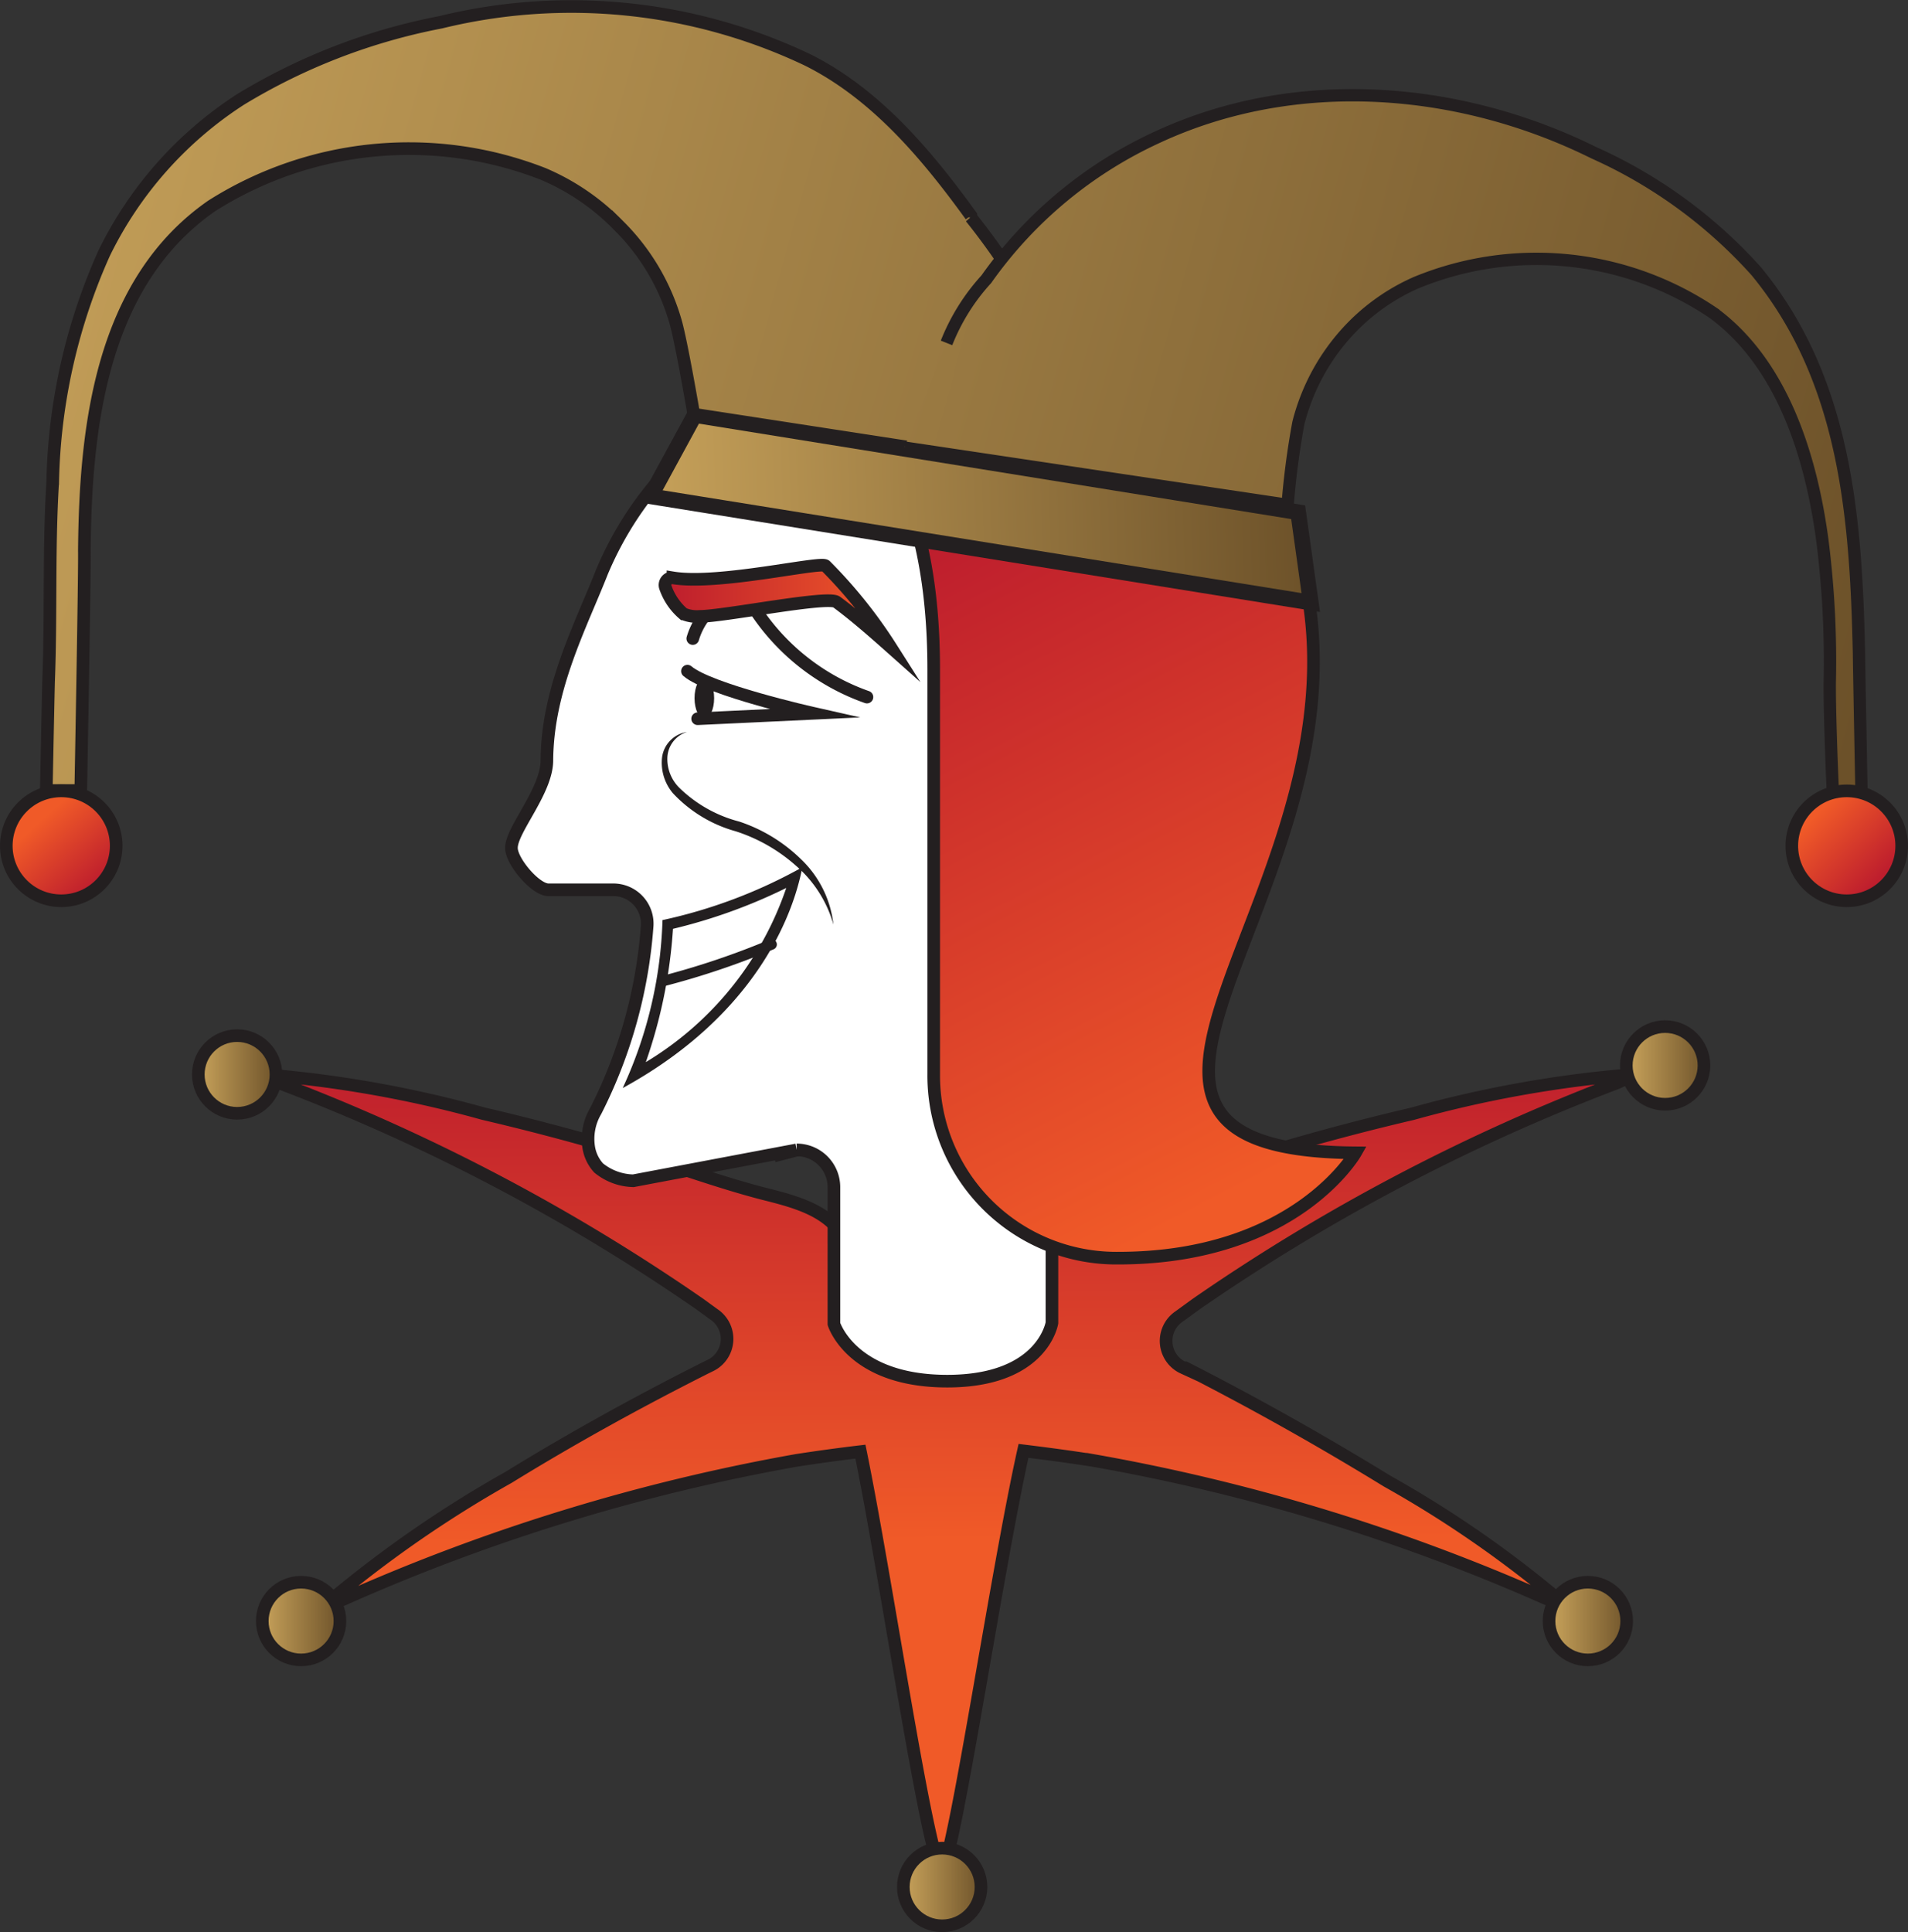 <?xml version="1.0" encoding="UTF-8" standalone="no"?>
<!-- Created with Inkscape (http://www.inkscape.org/) -->

<svg
   width="19.656mm"
   height="19.9mm"
   viewBox="0 0 19.656 19.9"
   version="1.1"
   id="svg1480"
   inkscape:version="1.1.2 (b8e25be833, 2022-02-05)"
   sodipodi:docname="icon.svg"
   xmlns:inkscape="http://www.inkscape.org/namespaces/inkscape"
   xmlns:sodipodi="http://sodipodi.sourceforge.net/DTD/sodipodi-0.dtd"
   xmlns:xlink="http://www.w3.org/1999/xlink"
   xmlns="http://www.w3.org/2000/svg"
   xmlns:svg="http://www.w3.org/2000/svg">
  <rect x="0" y="0" width="19.656" height="19.9" fill="#333333" stroke="none"/>
  <sodipodi:namedview
     id="namedview1482"
     pagecolor="#ffffff"
     bordercolor="#666666"
     borderopacity="1.0"
     inkscape:pageshadow="2"
     inkscape:pageopacity="0.0"
     inkscape:pagecheckerboard="0"
     inkscape:document-units="mm"
     showgrid="false"
     inkscape:zoom="9.9452659"
     inkscape:cx="37.10308"
     inkscape:cy="37.605832"
     inkscape:window-width="1920"
     inkscape:window-height="986"
     inkscape:window-x="-11"
     inkscape:window-y="-11"
     inkscape:window-maximized="1"
     inkscape:current-layer="layer1" />
  <defs
     id="defs1477">
    <linearGradient
       id="linear-gradient-30"
       x1="105.88"
       y1="74.28"
       x2="103.42"
       y2="71.82"
       xlink:href="#linear-gradient-4"
       gradientTransform="matrix(0.265,0,0,0.265,70.731,112.713)" />
    <linearGradient
       id="linear-gradient-4"
       x1="68.58"
       y1="125.25"
       x2="72.46"
       y2="125.25"
       gradientTransform="rotate(-45,70.52,125.25)"
       gradientUnits="userSpaceOnUse">
      <stop
         offset="0"
         stop-color="#be1e2d"
         id="stop15" />
      <stop
         offset="1"
         stop-color="#f05a28"
         id="stop17" />
    </linearGradient>
    <linearGradient
       id="linear-gradient-29"
       x1="36.5"
       y1="74.59"
       x2="34.32"
       y2="72.12"
       xlink:href="#linear-gradient-4"
       gradientTransform="matrix(0.265,0,0,0.265,70.731,112.713)" />
    <linearGradient
       id="linear-gradient-28"
       x1="68.03"
       y1="113.69"
       x2="71.05"
       y2="113.69"
       xlink:href="#linear-gradient"
       gradientTransform="matrix(0.265,0,0,0.265,70.731,112.713)" />
    <linearGradient
       id="linear-gradient"
       x1="49.25"
       y1="84.38"
       x2="100.51"
       y2="151.43"
       gradientUnits="userSpaceOnUse">
      <stop
         offset="0"
         stop-color="#c5a059"
         id="stop4" />
      <stop
         offset="1"
         stop-color="#6c5129"
         id="stop6" />
    </linearGradient>
    <linearGradient
       id="linear-gradient-27"
       x1="43.07"
       y1="103.34"
       x2="46.08"
       y2="103.34"
       xlink:href="#linear-gradient"
       gradientTransform="matrix(0.265,0,0,0.265,70.731,112.713)" />
    <linearGradient
       id="linear-gradient-26"
       x1="93.17"
       y1="103.34"
       x2="96.19"
       y2="103.34"
       xlink:href="#linear-gradient"
       gradientTransform="matrix(0.265,0,0,0.265,70.731,112.713)" />
    <linearGradient
       id="linear-gradient-25"
       x1="34.83"
       y1="40.5"
       x2="107.25"
       y2="60.57"
       xlink:href="#linear-gradient"
       gradientTransform="matrix(0.265,0,0,0.265,70.731,112.713)" />
    <linearGradient
       id="linear-gradient-24"
       x1="31.24"
       y1="51.56"
       x2="105.02"
       y2="72.01"
       xlink:href="#linear-gradient"
       gradientTransform="matrix(0.265,0,0,0.265,70.731,112.713)" />
    <linearGradient
       id="linear-gradient-23"
       x1="52.55"
       y1="24.41"
       x2="77.4"
       y2="24.41"
       gradientTransform="matrix(1.02,-0.3,0.05,1.51,3.52,42.71)"
       xlink:href="#linear-gradient" />
    <linearGradient
       id="linear-gradient-22"
       x1="70.24"
       y1="60.77"
       x2="83.01"
       y2="85.39"
       xlink:href="#linear-gradient-4"
       gradientTransform="matrix(0.265,0,0,0.265,70.731,112.713)" />
    <linearGradient
       id="linear-gradient-21"
       x1="58.76"
       y1="63.83"
       x2="67.54"
       y2="63.83"
       xlink:href="#linear-gradient-4"
       gradientTransform="matrix(0.265,0,0,0.265,70.731,112.713)" />
    <linearGradient
       id="linear-gradient-20"
       x1="96.19"
       y1="81.71"
       x2="99.2"
       y2="81.71"
       xlink:href="#linear-gradient"
       gradientTransform="matrix(0.265,0,0,0.265,70.731,112.713)" />
    <linearGradient
       id="linear-gradient-19"
       x1="40.58"
       y1="82.06"
       x2="43.6"
       y2="82.06"
       xlink:href="#linear-gradient"
       gradientTransform="matrix(0.265,0,0,0.265,70.731,112.713)" />
    <linearGradient
       id="linear-gradient-18"
       x1="69.76"
       y1="81.08"
       x2="69.87"
       y2="100.06"
       xlink:href="#linear-gradient-4"
       gradientTransform="matrix(0.265,0,0,0.265,70.731,112.713)" />
  </defs>
  <g
     inkscape:label="Layer 1"
     inkscape:groupmode="layer"
     id="layer1"
     transform="translate(-79.424,-123.358)">
    <polygon
       class="cls-7"
       points="68.41,83.92 62.95,85.34 62.84,84.87 "
       id="polygon107"
       style="fill:#231f20"
       transform="matrix(0.265,0,0,0.265,70.731,112.713)" />
    <path
       class="cls-25"
       d="m 96.06,134.52 c 0.069,-0.026 0.13,-0.064 0.193,-0.095 a 12.031,12.031 0 0 0 -2.278,0.405 c -0.751,0.175 -1.492,0.386 -2.225,0.627 -0.228,0.074 -0.458,0.146 -0.688,0.204 -0.386,0.098 -0.794,0.214 -0.876,0.659 a 4.445,4.445 0 0 0 -0.069,0.529 0.72,0.72 0 0 0 -0.206,0.095 l -0.13,0.111 h -0.468 c -0.172,0 -0.529,-0.021 -0.826,-0.037 l -0.079,-0.058 a 0.574,0.574 0 0 0 -0.132,-0.069 4.374,4.374 0 0 0 -0.082,-0.572 c -0.087,-0.445 -0.487,-0.561 -0.876,-0.659 -0.23,-0.058 -0.46,-0.13 -0.688,-0.204 -0.733,-0.241 -1.474,-0.452 -2.225,-0.627 A 12.031,12.031 0 0 0 82.127,134.425 c 0.064,0.032 0.124,0.069 0.193,0.095 a 20.185,20.185 0 0 1 4.313,2.27 l 0.146,0.106 a 0.304,0.304 0 0 1 -0.042,0.529 l -0.053,0.026 c -0.688,0.347 -1.365,0.72 -2.021,1.124 a 12.046,12.046 0 0 0 -1.9,1.323 c 0.066,-0.024 0.138,-0.04 0.204,-0.069 a 20.108,20.108 0 0 1 4.662,-1.429 c 0.22,-0.034 0.439,-0.064 0.659,-0.09 0.265,1.291 0.677,4.114 0.839,4.342 0.153,-0.315 0.564,-3.106 0.841,-4.35 0.238,0.029 0.476,0.061 0.714,0.098 a 20.108,20.108 0 0 1 4.657,1.418 c 0.066,0.029 0.138,0.045 0.204,0.069 A 11.401,11.401 0 0 0 93.713,138.613 q -1.021,-0.627 -2.08,-1.167 h -0.019 a 0.304,0.304 0 0 1 -0.042,-0.529 l 0.175,-0.127 a 20.185,20.185 0 0 1 4.313,-2.27 z"
       id="path115"
       style="fill:url(#linear-gradient-18);stroke:#231f20;stroke-width:0.13px;stroke-miterlimit:10" />
    <circle
       class="cls-26"
       cx="81.867"
       cy="134.425"
       r="0.4"
       id="circle117"
       style="fill:url(#linear-gradient-19);stroke:#231f20;stroke-width:0.13px;stroke-miterlimit:10" />
    <circle
       class="cls-27"
       cx="96.578"
       cy="134.332"
       r="0.4"
       id="circle119"
       style="fill:url(#linear-gradient-20);stroke:#231f20;stroke-width:0.13px;stroke-miterlimit:10" />
    <path
       class="cls-28"
       d="m 86.894,127.694 a 3.54,3.54 0 0 0 -1.27,1.558 c -0.22,0.558 -0.561,1.201 -0.566,1.937 0,0.318 -0.37,0.72 -0.365,0.905 0,0.135 0.246,0.429 0.381,0.429 h 0.667 a 0.349,0.349 0 0 1 0.349,0.384 5.001,5.001 0 0 1 -0.529,1.894 0.564,0.564 0 0 0 -0.071,0.381 0.41,0.41 0 0 0 0.101,0.206 0.585,0.585 0 0 0 0.357,0.132 l 1.683,-0.318 a 0.384,0.384 0 0 1 0.384,0.384 v 1.408 c 0,0 0.18,0.59 1.167,0.59 0.987,0 1.079,-0.601 1.079,-0.601 v -7.644"
       id="path121"
       style="fill:#ffffff;stroke:#231f20;stroke-width:0.13px;stroke-miterlimit:10" />
    <path
       class="cls-29"
       d="m 86.561,129.935 a 0.709,0.709 0 0 1 0.529,-0.492 2.286,2.286 0 0 0 1.265,1.095"
       id="path123"
       style="fill:none;stroke:#231f20;stroke-width:0.13px;stroke-linecap:round;stroke-miterlimit:10" />
    <ellipse
       class="cls-7"
       cx="86.68"
       cy="130.549"
       rx="0.101"
       ry="0.212"
       id="ellipse125"
       style="fill:#231f20;stroke-width:0.265" />
    <path
       class="cls-30"
       d="m 86.466,129.681 a 0.347,0.347 0 0 0 0.164,0.026 c 0.251,0 1.323,-0.217 1.413,-0.148 0.193,0.143 0.376,0.304 0.558,0.466 a 4.956,4.956 0 0 0 -0.672,-0.839 c -0.045,-0.05 -1.101,0.201 -1.572,0.124 a 0.074,0.074 0 0 0 -0.077,0.101 0.632,0.632 0 0 0 0.185,0.27 z"
       id="path127"
       style="fill:url(#linear-gradient-21);stroke:#231f20;stroke-width:0.13px;stroke-miterlimit:10" />
    <path
       class="cls-31"
       d="m 89.043,130.25 v 4.17 a 1.881,1.881 0 0 0 1.9,1.897 c 1.828,0 2.445,-1.085 2.445,-1.085 -3.799,-0.029 0.992,-3.342 -0.889,-6.908 l -4.096,-0.452 c 0,0 0.64,0.558 0.64,2.379 z"
       id="path129"
       style="fill:url(#linear-gradient-22);stroke:#231f20;stroke-width:0.13px;stroke-miterlimit:10" />
    <path
       class="cls-29"
       d="m 86.506,130.271 c 0.225,0.193 1.296,0.434 1.296,0.434 l -1.191,0.056"
       id="path131"
       style="fill:none;stroke:#231f20;stroke-width:0.13px;stroke-linecap:round;stroke-miterlimit:10" />
    <polygon
       class="cls-32"
       points="59.81,56.3 83.27,60.08 83.76,63.59 58.09,59.46 "
       id="polygon133"
       style="fill:url(#linear-gradient-23);stroke:#231f20;stroke-width:0.61px;stroke-miterlimit:10"
       transform="matrix(0.265,0,0,0.265,70.731,112.713)" />
    <path
       class="cls-33"
       d="m 85.794,125.678 a 2.381,2.381 0 0 0 -0.775,-0.529 3.797,3.797 0 0 0 -3.416,0.331 c -1.138,0.794 -1.299,2.273 -1.31,3.551 0.005,0.198 -0.037,2.469 -0.037,2.469 h -0.355 c 0,0 0.021,-1.058 0.024,-1.135 0.026,-0.677 0,-1.36 0.042,-2.04 a 6.043,6.043 0 0 1 0.529,-2.357 3.937,3.937 0 0 1 1.408,-1.587 6.226,6.226 0 0 1 2.061,-0.794 5.665,5.665 0 0 1 3.781,0.389 c 0.704,0.352 1.228,0.979 1.68,1.603 v 0.018 a 6.996,6.996 0 0 1 1.323,2.67 l -4.178,-0.643 c 0,0 -0.119,-0.699 -0.183,-0.937 A 2.278,2.278 0 0 0 85.794,125.678 Z"
       id="path135"
       style="fill:url(#linear-gradient-24);stroke:#231f20;stroke-width:0.13px;stroke-miterlimit:10" />
    <path
       class="cls-34"
       d="m 89.175,126.89 a 2.135,2.135 0 0 1 0.41,-0.656 4.405,4.405 0 0 1 1.762,-1.463 c 1.423,-0.661 3.106,-0.529 4.498,0.161 a 4.977,4.977 0 0 1 1.672,1.22 c 0.921,1.119 1.027,2.535 1.058,3.94 0,0.098 0.026,1.431 0.026,1.431 H 98.306 c 0,0 -0.034,-0.751 -0.032,-1.127 a 9.861,9.861 0 0 0 -0.077,-1.479 c -0.116,-0.857 -0.41,-1.812 -1.124,-2.336 a 3.254,3.254 0 0 0 -3.059,-0.312 2.117,2.117 0 0 0 -0.685,0.482 2.183,2.183 0 0 0 -0.529,0.963 8.173,8.173 0 0 0 -0.111,0.844 l -3.948,-0.59"
       id="path137"
       style="fill:url(#linear-gradient-25);stroke:#231f20;stroke-width:0.127px;stroke-miterlimit:10" />
    <path
       class="cls-35"
       d="m 86.259,133.462 a 8.186,8.186 0 0 0 1.114,-0.376"
       id="path139"
       style="fill:none;stroke:#231f20;stroke-width:0.108px;stroke-linecap:round;stroke-miterlimit:10" />
    <path
       class="cls-7"
       d="m 87.524,132.504 a 3.352,3.352 0 0 1 -1.447,1.794 5.165,5.165 0 0 0 0.28,-1.373 5.556,5.556 0 0 0 1.167,-0.421 m 0.172,-0.217 a 5.207,5.207 0 0 1 -1.447,0.548 4.419,4.419 0 0 1 -0.41,1.73 c 1.617,-0.884 1.82,-2.14 1.852,-2.278 z"
       id="path141"
       style="fill:#231f20;stroke-width:0.265" />
    <path
       class="cls-7"
       d="m 86.5,130.898 a 0.288,0.288 0 0 0 -0.201,0.265 0.418,0.418 0 0 0 0.124,0.31 1.378,1.378 0 0 0 0.616,0.347 1.654,1.654 0 0 1 0.643,0.394 1.098,1.098 0 0 1 0.328,0.667 1.249,1.249 0 0 0 -0.386,-0.606 1.73,1.73 0 0 0 -0.622,-0.355 1.392,1.392 0 0 1 -0.646,-0.392 0.487,0.487 0 0 1 -0.111,-0.373 0.304,0.304 0 0 1 0.254,-0.257 z"
       id="path143"
       style="fill:#231f20;stroke-width:0.265" />
    <circle
       class="cls-36"
       cx="95.782"
       cy="140.055"
       r="0.4"
       id="circle149"
       style="fill:url(#linear-gradient-26);stroke:#231f20;stroke-width:0.13px;stroke-miterlimit:10" />
    <circle
       class="cls-37"
       cx="82.526"
       cy="140.055"
       r="0.4"
       id="circle151"
       style="fill:url(#linear-gradient-27);stroke:#231f20;stroke-width:0.13px;stroke-miterlimit:10" />
    <circle
       class="cls-38"
       cx="89.13"
       cy="142.794"
       r="0.4"
       id="circle153"
       style="fill:url(#linear-gradient-28);stroke:#231f20;stroke-width:0.13px;stroke-miterlimit:10" />
    <circle
       class="cls-39"
       cx="80.055"
       cy="132.07"
       r="0.566"
       id="circle159"
       style="fill:url(#linear-gradient-29);stroke:#231f20;stroke-width:0.13px;stroke-miterlimit:10" />
    <circle
       class="cls-40"
       cx="98.449"
       cy="132.07"
       r="0.566"
       id="circle161"
       style="fill:url(#linear-gradient-30);stroke:#231f20;stroke-width:0.13px;stroke-miterlimit:10" />
  </g>
</svg>
